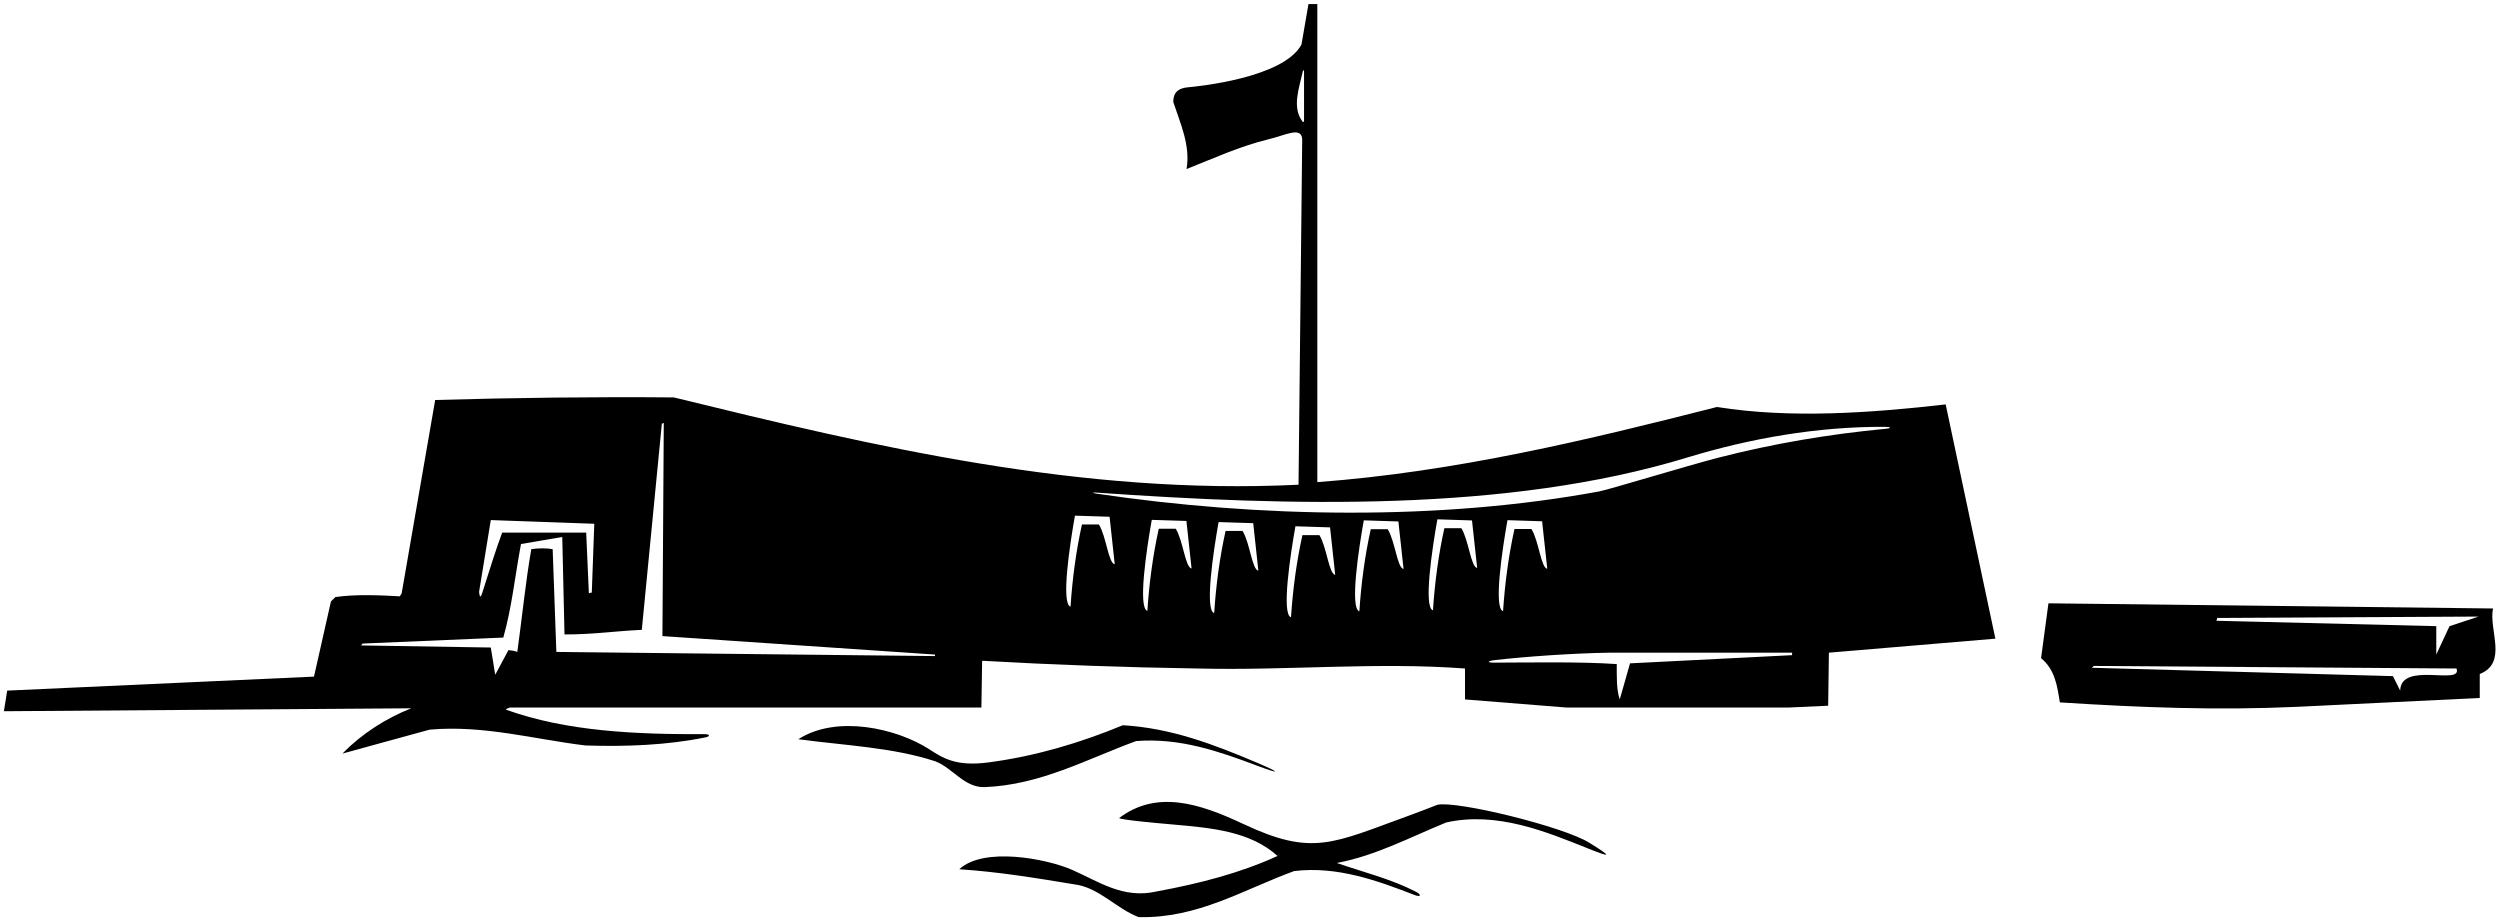 <?xml version="1.0" encoding="UTF-8"?>
<svg xmlns="http://www.w3.org/2000/svg" xmlns:xlink="http://www.w3.org/1999/xlink" width="543pt" height="200pt" viewBox="0 0 543 200" version="1.1">
<g id="surface1">
<path style=" stroke:none;fill-rule:nonzero;fill:rgb(0%,0%,0%);fill-opacity:1;" d="M 372.922 88.398 C 344.68 95.602 316.121 102.48 286.121 104.719 L 286.121 0.879 L 284.199 0.879 L 282.68 9.68 C 278.762 16.961 260.027 18.777 258.082 18.953 C 256.262 19.121 254.84 19.762 254.84 22.16 C 256.359 26.801 258.602 31.602 257.719 36.719 C 263.559 34.398 269.32 31.762 275.559 30.238 C 279.082 29.438 282.664 27.355 282.84 30.238 L 282.039 105.281 C 234.68 107.598 189.801 96.961 146.359 86.32 C 129.16 86.16 111.16 86.398 94.52 86.879 L 87.238 128.879 L 86.84 129.52 C 82.52 129.281 77.238 129.039 72.84 129.68 L 71.879 130.641 L 68.199 146.961 L 1.566 150 L 0.844 154.48 L 89.32 153.84 C 83.879 156 78.68 159.281 74.359 163.68 C 80.68 161.918 87 160.238 93.32 158.48 C 105 157.441 115.961 160.559 127.16 161.918 C 135.977 162.203 144.977 161.855 153.273 160.148 C 154.312 159.934 154.176 159.457 153.082 159.461 C 138.086 159.523 123.094 158.871 109.93 154.152 C 109.645 154.047 110.746 153.68 110.746 153.68 L 213.16 153.68 L 213.32 143.52 C 228.84 144.398 244.438 144.961 260.199 145.199 C 279.801 145.68 298.762 143.762 318.199 145.199 L 318.199 151.918 L 340.277 153.68 L 388.438 153.68 L 397.078 153.281 L 397.238 141.762 L 433.398 138.719 L 422.602 87.84 C 406.438 89.68 388.922 90.961 372.922 88.398 Z M 106.602 112.961 L 129.078 113.762 L 128.539 128.695 L 127.902 128.848 L 127.32 115.68 L 109.078 115.68 C 107.941 118.637 106.164 124.262 104.738 128.793 C 104.16 130.637 104.062 128.52 104.062 128.52 Z M 203.082 142.5 L 120.84 141.598 L 120.039 119.281 C 118.84 119.039 116.84 119.039 115.398 119.281 C 114.121 126.641 113.398 134.16 112.359 141.598 C 111.719 141.359 111.078 141.281 110.438 141.199 L 107.559 146.559 L 106.602 140.641 L 78.418 140.188 L 78.762 139.781 L 109.32 138.48 C 111.16 132 111.879 124.961 113.16 118.16 L 122.121 116.641 L 122.609 137.801 C 129.008 137.801 132.922 137.121 139.398 136.801 L 143.75 92.039 L 144.172 91.855 L 143.879 138.16 L 203.082 142.172 Z M 282.98 15.473 C 283.086 14.996 283.238 15.438 283.238 15.438 L 283.238 26.355 C 283.238 26.355 283.055 26.59 282.969 26.48 C 280.52 23.379 282.188 19.105 282.98 15.473 Z M 238.68 113.918 L 235 113.918 C 233.719 119.68 232.922 125.68 232.52 131.762 C 230.414 131.191 232.359 118.238 233.48 112 L 241 112.238 L 242.121 122.559 C 240.746 122.355 240.281 116.48 238.68 113.918 Z M 255.367 114.836 L 251.688 114.836 C 250.41 120.594 249.609 126.594 249.211 132.672 C 247.105 132.102 249.047 119.152 250.168 112.914 L 257.688 113.152 L 258.809 123.473 C 257.438 123.27 256.969 117.395 255.367 114.836 Z M 269.879 115.316 L 266.199 115.316 C 264.918 121.074 264.117 127.074 263.719 133.156 C 261.613 132.586 263.559 119.633 264.68 113.395 L 272.199 113.633 L 273.316 123.953 C 271.945 123.75 271.48 117.875 269.879 115.316 Z M 286.566 116.227 L 282.887 116.227 C 281.605 121.988 280.809 127.988 280.406 134.07 C 278.301 133.496 280.246 120.547 281.367 114.309 L 288.887 114.547 L 290.008 124.867 C 288.637 124.664 288.168 118.789 286.566 116.227 Z M 301.41 114.941 L 297.73 114.941 C 296.453 120.703 295.652 126.703 295.254 132.781 C 293.148 132.211 295.094 119.262 296.215 113.02 L 303.73 113.262 L 304.852 123.582 C 303.48 123.379 303.012 117.5 301.41 114.941 Z M 317.398 114.719 L 313.719 114.719 C 312.438 120.48 311.641 126.48 311.238 132.559 C 309.133 131.988 311.078 119.039 312.199 112.797 L 319.719 113.039 L 320.84 123.359 C 319.469 123.156 319 117.281 317.398 114.719 Z M 389.234 142.301 L 354.039 144.078 C 353.32 146.719 352.52 149.359 351.801 151.918 C 351.078 149.762 351.16 146.879 351.16 144.238 C 343.469 143.699 332.375 143.898 324.414 143.926 C 322.938 143.934 323.062 143.555 324.586 143.383 C 331.711 142.566 341.77 141.891 349.48 141.762 L 389.246 141.762 Z M 327.426 112.98 L 334.945 113.223 L 336.066 123.543 C 334.695 123.34 334.227 117.461 332.629 114.902 L 328.945 114.902 C 327.664 120.664 326.867 126.664 326.465 132.742 C 324.359 132.172 326.305 119.223 327.426 112.98 Z M 409.574 93.133 C 397.113 94.312 385.02 96.383 373.316 99.387 C 366.574 101.117 349.402 106.359 347.34 106.738 C 312.523 113.176 273.32 112.441 238.172 107.223 C 237.246 107.086 237.18 106.926 238.07 106.988 C 279.836 109.906 327.277 111.344 366.52 99.359 C 380.043 95.242 394.781 92.613 409.496 92.711 C 410.801 92.719 410.848 93.012 409.574 93.133 "/>
<path style=" stroke:none;fill-rule:nonzero;fill:rgb(0%,0%,0%);fill-opacity:1;" d="M 541.48 132.16 L 444.922 131.039 L 443.32 142.961 C 446.359 145.441 446.84 149.039 447.398 152.559 C 464.922 153.68 481.559 154.32 499 153.52 L 538.602 151.598 L 538.602 146.398 C 544.762 143.918 540.52 136.879 541.48 132.16 Z M 521.32 150 L 519.746 146.855 L 454.359 145.039 L 454.762 144.641 L 533.559 145.199 C 534.914 149.023 521.48 143.52 521.32 150 Z M 532.039 136 L 529.16 142.16 L 529.16 136 L 481.414 134.832 L 481.582 134.223 L 538.359 133.918 L 532.039 136 "/>
<path style=" stroke:none;fill-rule:nonzero;fill:rgb(0%,0%,0%);fill-opacity:1;" d="M 246.762 160.961 C 256.238 160.203 264.836 163.223 272.801 166.219 C 278.719 168.445 277.898 167.719 272.941 165.625 C 263.75 161.742 254.438 158.133 243.879 157.52 C 234.602 161.359 224.941 164.242 214.68 165.598 C 207.508 166.547 204.672 164.566 201.781 162.707 C 194.797 158.227 181.766 155.18 173.398 160.559 C 183.48 161.918 193.879 162.32 203.16 165.359 C 206.922 166.801 209.48 171.121 213.879 170.961 C 226.039 170.48 236.039 164.879 246.762 160.961 "/>
<path style=" stroke:none;fill-rule:nonzero;fill:rgb(0%,0%,0%);fill-opacity:1;" d="M 345.148 183.016 C 339.441 179.504 316.398 173.867 312.199 174.801 C 310.145 175.609 308.086 176.402 306.008 177.156 C 289.395 183.184 285.098 186.051 270.031 178.961 C 260.434 174.441 251.211 171.539 243.078 177.68 C 243.398 178.078 251.348 178.785 254.895 179.094 C 263.242 179.824 271.586 180.586 277.48 185.918 C 269.238 189.68 260.438 191.918 251.32 193.602 C 243.996 195.324 238.703 191.5 232.879 188.938 C 227.32 186.496 213.629 183.867 208.359 188.801 C 216.922 189.359 225.078 190.719 233.32 192.078 C 238.68 192.719 242.438 197.359 247.32 199.199 C 260.121 199.52 270.121 193.199 281.078 189.199 C 290.531 188.043 299.461 191.395 307.234 194.391 C 308.605 194.922 308.824 194.367 307.57 193.711 C 302.137 190.887 296.141 189.453 290.359 187.441 C 298.84 185.84 306.277 181.84 314.121 178.641 C 325.109 176.18 335.883 180.66 345.082 184.352 C 349.883 186.277 350.301 186.191 345.148 183.016 "/>
</g>
</svg>
